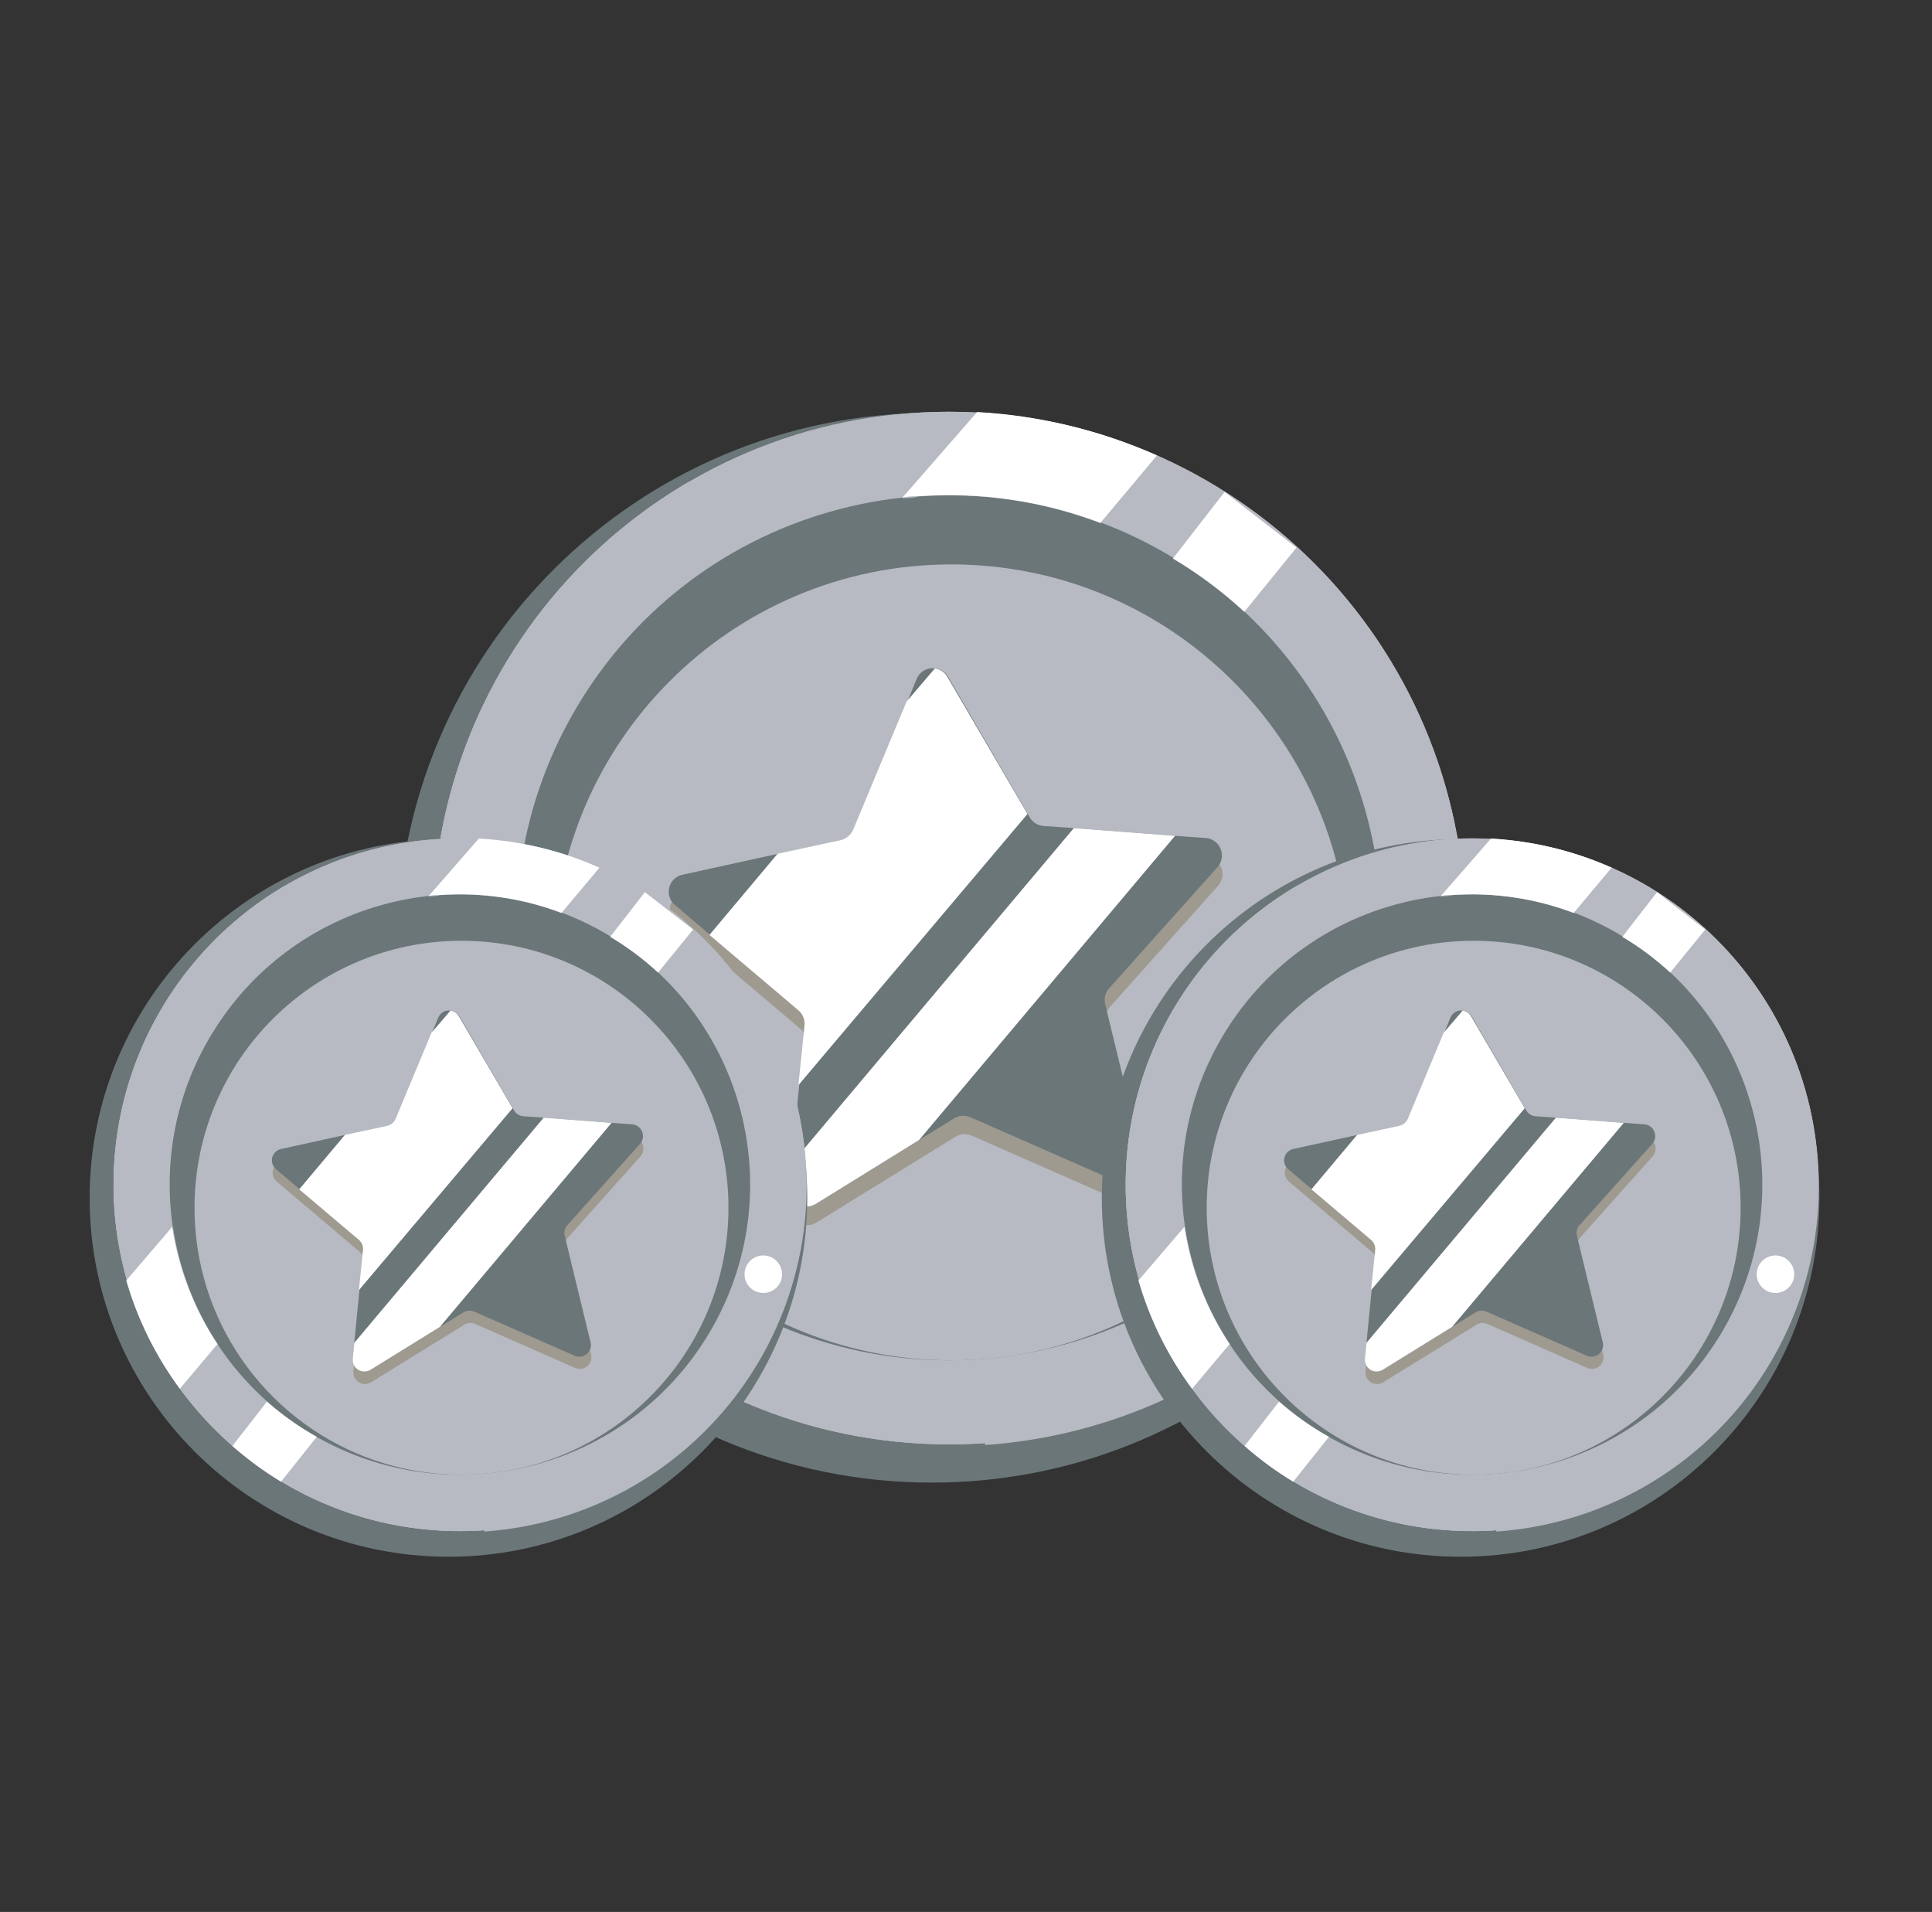 <svg width="192" height="190" viewBox="0 0 192 190" fill="none" xmlns="http://www.w3.org/2000/svg">
<rect x="0" y="0" width="192" height="190" fill="#333333" stroke="none"/>
<mask id="mask0_637_6287" style="mask-type:alpha" maskUnits="userSpaceOnUse" x="0" y="0" width="192" height="190">
<rect width="192" height="190" fill="#D9D9D9"/>
</mask>
<g mask="url(#mask0_637_6287)">
<path d="M92.605 147.332C121.961 147.332 145.758 123.535 145.758 94.179C145.758 64.823 121.961 41.026 92.605 41.026C63.249 41.026 39.452 64.823 39.452 94.179C39.452 123.535 63.249 147.332 92.605 147.332Z" fill="#6B7679"/>
<path d="M94.3 143.519C122.632 143.519 145.6 120.551 145.6 92.219C145.6 63.887 122.632 40.919 94.3 40.919C65.968 40.919 43 63.887 43 92.219C43 120.551 65.968 143.519 94.3 143.519Z" fill="#B7BAC2"/>
<path d="M94.3 143.519C122.632 143.519 145.6 120.551 145.6 92.219C145.6 63.887 122.632 40.919 94.3 40.919C65.968 40.919 43 63.887 43 92.219C43 120.551 65.968 143.519 94.3 143.519Z" fill="#B7BAC2"/>
<path d="M97.874 143.414C86.315 144.217 74.823 141.085 65.27 134.527C55.717 127.969 48.664 118.372 45.258 107.296C41.852 96.22 42.295 84.318 46.513 73.525C50.732 62.733 58.478 53.685 68.492 47.855V53.89H74.395V44.996C79.585 42.801 85.105 41.486 90.727 41.105C97.109 40.657 103.518 41.402 109.627 43.302V51.482H115.557V45.658C125.958 50.379 134.488 58.434 139.795 68.549C145.102 78.664 146.883 90.261 144.857 101.502C142.83 112.744 137.112 122.988 128.607 130.613C120.102 138.238 109.296 142.808 97.901 143.599L97.874 143.414Z" fill="#B7BAC2"/>
<path d="M130.844 114.833C143.351 94.653 137.131 68.154 116.951 55.647C96.771 43.139 70.272 49.359 57.765 69.54C45.257 89.72 51.477 116.218 71.658 128.726C91.838 141.233 118.336 135.013 130.844 114.833Z" fill="#6B7679"/>
<path d="M94.539 135.181C116.381 135.181 134.087 117.475 134.087 95.634C134.087 73.793 116.381 56.087 94.539 56.087C72.698 56.087 54.992 73.793 54.992 95.634C54.992 117.475 72.698 135.181 94.539 135.181Z" fill="#B7BAC2"/>
<path d="M94.247 69.085L102.4 83.061C102.538 83.308 102.738 83.514 102.978 83.663C103.219 83.811 103.494 83.895 103.776 83.908L119.897 85.126C120.217 85.154 120.524 85.271 120.782 85.463C121.041 85.654 121.242 85.914 121.362 86.212C121.482 86.511 121.518 86.837 121.465 87.154C121.412 87.472 121.272 87.768 121.061 88.011L110.288 100.082C110.103 100.292 109.971 100.544 109.902 100.815C109.833 101.086 109.829 101.37 109.891 101.644L113.729 117.367C113.808 117.681 113.797 118.012 113.696 118.32C113.596 118.628 113.411 118.901 113.162 119.109C112.913 119.316 112.611 119.449 112.289 119.492C111.968 119.535 111.641 119.487 111.347 119.352L96.55 112.841C96.29 112.731 96.007 112.685 95.726 112.708C95.445 112.731 95.173 112.822 94.935 112.973L81.17 121.47C80.896 121.648 80.577 121.745 80.251 121.748C79.924 121.752 79.603 121.662 79.325 121.49C79.048 121.318 78.825 121.07 78.683 120.776C78.541 120.482 78.485 120.153 78.523 119.829L80.138 103.735C80.162 103.453 80.119 103.17 80.013 102.908C79.908 102.646 79.742 102.412 79.529 102.226L67.194 91.77C66.942 91.564 66.753 91.291 66.65 90.983C66.547 90.674 66.534 90.343 66.611 90.027C66.689 89.711 66.854 89.424 67.089 89.198C67.323 88.973 67.616 88.818 67.935 88.752L83.817 85.311C84.092 85.252 84.349 85.127 84.566 84.948C84.782 84.768 84.952 84.538 85.061 84.279L91.176 69.296C91.306 69.009 91.511 68.762 91.771 68.581C92.03 68.401 92.333 68.294 92.648 68.273C92.963 68.251 93.278 68.315 93.559 68.458C93.841 68.601 94.078 68.818 94.247 69.085Z" fill="#9E9A90"/>
<path d="M111.241 117.526L96.418 111.014C96.158 110.904 95.875 110.859 95.594 110.882C95.313 110.905 95.041 110.996 94.803 111.146L91.335 113.29L81.065 119.643C80.787 119.813 80.468 119.901 80.142 119.898C79.817 119.896 79.5 119.803 79.225 119.63C78.95 119.456 78.728 119.21 78.586 118.918C78.443 118.625 78.385 118.299 78.418 117.976L78.656 115.646L79.423 107.838L80.032 101.882C80.056 101.604 80.014 101.324 79.908 101.067C79.802 100.809 79.636 100.58 79.423 100.399L70.582 92.908L67.088 89.943C66.836 89.738 66.648 89.465 66.545 89.156C66.442 88.848 66.428 88.516 66.506 88.201C66.583 87.885 66.749 87.597 66.983 87.372C67.217 87.146 67.511 86.991 67.829 86.926L77.359 84.835L83.632 83.485C83.908 83.419 84.165 83.288 84.381 83.104C84.598 82.92 84.767 82.688 84.876 82.426L90.171 69.72L91.097 67.47C91.243 67.107 91.51 66.807 91.853 66.618C92.195 66.43 92.592 66.366 92.976 66.438C93.234 66.466 93.481 66.556 93.697 66.698C93.913 66.841 94.093 67.033 94.221 67.258L102.162 80.917L102.321 81.208C102.462 81.455 102.661 81.663 102.901 81.815C103.14 81.967 103.414 82.059 103.697 82.082L106.768 82.293L116.826 83.061L119.818 83.273C120.143 83.298 120.455 83.413 120.719 83.606C120.982 83.8 121.186 84.063 121.307 84.366C121.428 84.669 121.462 85 121.405 85.322C121.347 85.643 121.201 85.942 120.982 86.184L110.209 98.229C110.023 98.443 109.891 98.7 109.827 98.977C109.762 99.254 109.766 99.542 109.838 99.817L113.65 115.514C113.739 115.833 113.735 116.172 113.636 116.488C113.538 116.805 113.351 117.086 113.096 117.299C112.842 117.511 112.531 117.646 112.202 117.686C111.873 117.726 111.539 117.671 111.241 117.526Z" fill="#6B7679"/>
<path d="M102.11 80.889L79.345 107.837L79.954 101.881C79.978 101.603 79.935 101.323 79.829 101.066C79.723 100.808 79.557 100.579 79.345 100.398L70.504 92.907L77.28 84.834L83.554 83.484C83.83 83.418 84.087 83.287 84.303 83.103C84.519 82.919 84.689 82.687 84.798 82.425L90.092 69.719L92.898 66.436C93.155 66.465 93.402 66.555 93.618 66.697C93.835 66.84 94.014 67.032 94.142 67.257L102.11 80.889Z" fill="white"/>
<path d="M116.774 83.06L91.336 113.29L81.065 119.643C80.787 119.812 80.468 119.9 80.143 119.898C79.818 119.895 79.5 119.802 79.225 119.629C78.95 119.455 78.729 119.209 78.586 118.917C78.444 118.624 78.385 118.298 78.418 117.975L78.656 115.646L106.715 82.293L116.774 83.06Z" fill="white"/>
<path d="M121.697 48.887L116.562 55.505C119.105 57.017 121.482 58.791 123.656 60.799L128.844 54.42L121.697 48.887Z" fill="white"/>
<path d="M73.098 129.57L67.803 136.214C65.25 134.668 62.841 132.896 60.603 130.92L65.712 124.355C67.982 126.351 70.458 128.099 73.098 129.57V129.57Z" fill="white"/>
<path d="M97.105 40.973L89.667 49.496C90.196 49.496 90.752 49.496 91.282 49.337C97.429 48.894 103.599 49.797 109.361 51.984L114.973 45.287C109.33 42.772 103.274 41.31 97.105 40.973V40.973ZM51.787 98.573L44.984 106.514C46.656 112.291 49.346 117.723 52.926 122.555L58.484 115.937C55.015 110.706 52.729 104.779 51.787 98.573V98.573Z" fill="#B7BAC2"/>
<path d="M114.974 45.261L109.362 51.958C103.6 49.771 97.43 48.867 91.283 49.311C90.753 49.311 90.197 49.311 89.668 49.47L97.106 40.946C103.275 41.284 109.331 42.746 114.974 45.261V45.261Z" fill="white"/>
<path d="M58.379 115.831L52.82 122.449C49.24 117.616 46.551 112.184 44.879 106.408L51.682 98.466C52.623 104.673 54.909 110.599 58.379 115.831V115.831Z" fill="white"/>
<path d="M139.247 108.261C140.782 108.261 142.027 107.017 142.027 105.482C142.027 103.947 140.782 102.702 139.247 102.702C137.712 102.702 136.468 103.947 136.468 105.482C136.468 107.017 137.712 108.261 139.247 108.261Z" fill="white"/>
<path d="M44.567 154.701C64.261 154.701 80.226 138.736 80.226 119.042C80.226 99.349 64.261 83.384 44.567 83.384C24.873 83.384 8.908 99.349 8.908 119.042C8.908 138.736 24.873 154.701 44.567 154.701Z" fill="#6B7679"/>
<path d="M45.702 152.145C64.709 152.145 80.117 136.736 80.117 117.729C80.117 98.722 64.709 83.314 45.702 83.314C26.695 83.314 11.286 98.722 11.286 117.729C11.286 136.736 26.695 152.145 45.702 152.145Z" fill="#B7BAC2"/>
<path d="M45.702 152.145C64.709 152.145 80.117 136.736 80.117 117.729C80.117 98.722 64.709 83.314 45.702 83.314C26.695 83.314 11.286 98.722 11.286 117.729C11.286 136.736 26.695 152.145 45.702 152.145Z" fill="#B7BAC2"/>
<path d="M48.1 152.073C40.345 152.612 32.636 150.511 26.227 146.111C19.818 141.712 15.086 135.273 12.802 127.843C10.517 120.412 10.814 112.427 13.644 105.187C16.474 97.947 21.671 91.877 28.389 87.966V92.015H32.349V86.048C35.831 84.575 39.534 83.693 43.306 83.437C47.587 83.137 51.887 83.636 55.985 84.911V90.399H59.963V86.492C66.941 89.659 72.663 95.063 76.224 101.849C79.784 108.635 80.979 116.414 79.619 123.956C78.26 131.497 74.424 138.37 68.718 143.485C63.012 148.601 55.763 151.667 48.118 152.198L48.1 152.073Z" fill="#B7BAC2"/>
<path d="M70.219 132.899C78.61 119.361 74.437 101.584 60.899 93.193C47.361 84.803 29.584 88.975 21.193 102.514C12.802 116.052 16.975 133.829 30.513 142.22C44.051 150.61 61.828 146.438 70.219 132.899Z" fill="#6B7679"/>
<path d="M45.863 146.55C60.516 146.55 72.394 134.672 72.394 120.019C72.394 105.367 60.516 93.488 45.863 93.488C31.21 93.488 19.332 105.367 19.332 120.019C19.332 134.672 31.21 146.55 45.863 146.55Z" fill="#B7BAC2"/>
<path d="M45.668 102.208L51.137 111.584C51.23 111.749 51.364 111.888 51.526 111.988C51.687 112.087 51.871 112.144 52.061 112.152L62.876 112.969C63.091 112.988 63.296 113.067 63.47 113.195C63.643 113.324 63.778 113.498 63.859 113.698C63.939 113.898 63.963 114.117 63.928 114.33C63.892 114.543 63.798 114.742 63.657 114.905L56.429 123.003C56.305 123.144 56.217 123.312 56.17 123.495C56.124 123.677 56.121 123.867 56.163 124.05L58.738 134.599C58.791 134.81 58.783 135.031 58.716 135.238C58.649 135.445 58.524 135.628 58.357 135.767C58.19 135.906 57.987 135.996 57.772 136.024C57.557 136.053 57.337 136.021 57.14 135.931L47.213 131.562C47.038 131.488 46.849 131.458 46.66 131.473C46.471 131.489 46.289 131.55 46.13 131.651L36.895 137.351C36.711 137.471 36.498 137.536 36.278 137.538C36.059 137.54 35.844 137.48 35.658 137.365C35.471 137.249 35.322 137.083 35.227 136.886C35.131 136.688 35.094 136.468 35.119 136.25L36.203 125.453C36.219 125.264 36.19 125.074 36.119 124.898C36.048 124.723 35.937 124.566 35.794 124.441L27.519 117.427C27.35 117.288 27.223 117.105 27.154 116.898C27.085 116.692 27.076 116.469 27.128 116.257C27.18 116.045 27.291 115.853 27.448 115.701C27.605 115.55 27.802 115.446 28.016 115.402L38.671 113.094C38.856 113.054 39.028 112.97 39.173 112.85C39.319 112.729 39.433 112.575 39.506 112.401L43.608 102.35C43.695 102.157 43.833 101.991 44.007 101.87C44.181 101.749 44.384 101.678 44.595 101.663C44.807 101.648 45.018 101.691 45.207 101.787C45.396 101.883 45.555 102.028 45.668 102.208Z" fill="#9E9A90"/>
<path d="M57.066 134.706L47.122 130.337C46.947 130.263 46.758 130.233 46.569 130.248C46.38 130.264 46.198 130.325 46.038 130.426L43.712 131.864L36.822 136.126C36.636 136.24 36.421 136.299 36.203 136.297C35.985 136.296 35.772 136.233 35.587 136.117C35.403 136.001 35.255 135.835 35.159 135.639C35.063 135.443 35.024 135.224 35.046 135.007L35.206 133.445L35.721 128.206L36.129 124.21C36.145 124.024 36.117 123.837 36.046 123.664C35.975 123.491 35.863 123.337 35.721 123.216L29.79 118.19L27.445 116.201C27.276 116.063 27.15 115.88 27.081 115.673C27.012 115.466 27.003 115.244 27.055 115.032C27.107 114.82 27.218 114.627 27.375 114.476C27.532 114.325 27.729 114.221 27.943 114.177L34.336 112.774L38.544 111.868C38.73 111.824 38.902 111.737 39.047 111.613C39.192 111.49 39.306 111.334 39.379 111.158L42.931 102.634L43.552 101.125C43.65 100.881 43.829 100.68 44.059 100.553C44.289 100.427 44.555 100.384 44.813 100.432C44.986 100.451 45.151 100.511 45.297 100.607C45.442 100.703 45.562 100.831 45.648 100.983L50.975 110.146L51.082 110.341C51.176 110.507 51.31 110.646 51.471 110.748C51.632 110.851 51.815 110.912 52.005 110.927L54.065 111.069L60.813 111.584L62.82 111.726C63.038 111.743 63.248 111.821 63.424 111.95C63.601 112.08 63.738 112.256 63.819 112.46C63.9 112.663 63.923 112.885 63.885 113.101C63.846 113.316 63.748 113.517 63.601 113.68L56.374 121.76C56.249 121.904 56.161 122.076 56.117 122.262C56.074 122.447 56.077 122.641 56.125 122.825L58.682 133.356C58.742 133.57 58.739 133.797 58.673 134.01C58.607 134.222 58.481 134.411 58.311 134.553C58.14 134.696 57.932 134.786 57.711 134.813C57.49 134.84 57.266 134.803 57.066 134.706Z" fill="#6B7679"/>
<path d="M50.941 110.128L35.669 128.206L36.077 124.21C36.093 124.024 36.065 123.837 35.993 123.664C35.922 123.491 35.811 123.337 35.669 123.216L29.737 118.19L34.283 112.774L38.492 111.868C38.677 111.824 38.85 111.737 38.995 111.613C39.14 111.49 39.254 111.334 39.327 111.158L42.878 102.634L44.761 100.432C44.934 100.452 45.099 100.511 45.244 100.607C45.389 100.703 45.51 100.832 45.596 100.983L50.941 110.128Z" fill="white"/>
<path d="M60.778 111.584L43.712 131.864L36.822 136.126C36.636 136.24 36.421 136.299 36.203 136.297C35.985 136.296 35.772 136.233 35.587 136.117C35.403 136.001 35.254 135.835 35.159 135.639C35.063 135.443 35.024 135.225 35.046 135.008L35.206 133.445L54.03 111.069L60.778 111.584Z" fill="white"/>
<path d="M64.084 88.658L60.639 93.098C62.345 94.112 63.94 95.303 65.398 96.649L68.879 92.37L64.084 88.658Z" fill="white"/>
<path d="M31.478 142.786L27.926 147.244C26.213 146.206 24.597 145.018 23.096 143.692L26.523 139.288C28.046 140.627 29.707 141.799 31.478 142.786V142.786Z" fill="white"/>
<path d="M47.586 83.349L42.596 89.067C42.951 89.067 43.324 89.067 43.679 88.961C47.803 88.663 51.943 89.269 55.808 90.737L59.573 86.244C55.787 84.556 51.725 83.575 47.586 83.349V83.349ZM17.184 121.991L12.62 127.319C13.742 131.194 15.546 134.838 17.948 138.08L21.677 133.641C19.349 130.131 17.816 126.155 17.184 121.991V121.991Z" fill="#B7BAC2"/>
<path d="M59.572 86.225L55.807 90.718C51.941 89.251 47.802 88.645 43.678 88.942C43.323 88.942 42.95 88.942 42.595 89.049L47.585 83.331C51.723 83.557 55.786 84.538 59.572 86.225V86.225Z" fill="white"/>
<path d="M21.604 133.569L17.874 138.009C15.473 134.767 13.668 131.123 12.547 127.247L17.111 121.92C17.742 126.084 19.276 130.06 21.604 133.569V133.569Z" fill="white"/>
<path d="M75.857 128.49C76.886 128.49 77.721 127.655 77.721 126.625C77.721 125.596 76.886 124.761 75.857 124.761C74.827 124.761 73.992 125.596 73.992 126.625C73.992 127.655 74.827 128.49 75.857 128.49Z" fill="white"/>
<path d="M145.155 154.702C164.848 154.702 180.813 138.737 180.813 119.043C180.813 99.349 164.848 83.384 145.155 83.384C125.461 83.384 109.496 99.349 109.496 119.043C109.496 138.737 125.461 154.702 145.155 154.702Z" fill="#6B7679"/>
<path d="M146.29 152.145C165.297 152.145 180.705 136.736 180.705 117.729C180.705 98.722 165.297 83.314 146.29 83.314C127.282 83.314 111.874 98.722 111.874 117.729C111.874 136.736 127.282 152.145 146.29 152.145Z" fill="#B7BAC2"/>
<path d="M146.29 152.145C165.297 152.145 180.705 136.736 180.705 117.729C180.705 98.722 165.297 83.314 146.29 83.314C127.282 83.314 111.874 98.722 111.874 117.729C111.874 136.736 127.282 152.145 146.29 152.145Z" fill="#B7BAC2"/>
<path d="M148.688 152.073C140.933 152.612 133.224 150.511 126.815 146.111C120.406 141.712 115.675 135.273 113.39 127.843C111.105 120.412 111.402 112.427 114.232 105.187C117.062 97.947 122.259 91.877 128.977 87.966V92.015H132.937V86.048C136.419 84.575 140.122 83.693 143.894 83.437C148.175 83.137 152.475 83.636 156.573 84.911V90.399H160.551V86.492C167.529 89.659 173.251 95.063 176.812 101.849C180.372 108.635 181.567 116.414 180.207 123.956C178.848 131.497 175.012 138.37 169.306 143.485C163.6 148.601 156.351 151.667 148.706 152.198L148.688 152.073Z" fill="#B7BAC2"/>
<path d="M170.807 132.899C179.198 119.361 175.025 101.584 161.487 93.193C147.949 84.803 130.172 88.975 121.781 102.514C113.39 116.052 117.563 133.829 131.101 142.22C144.639 150.61 162.416 146.438 170.807 132.899Z" fill="#6B7679"/>
<path d="M146.451 146.55C161.103 146.55 172.982 134.672 172.982 120.019C172.982 105.367 161.103 93.488 146.451 93.488C131.798 93.488 119.92 105.367 119.92 120.019C119.92 134.672 131.798 146.55 146.451 146.55Z" fill="#B7BAC2"/>
<path d="M146.256 102.208L151.725 111.585C151.818 111.75 151.952 111.889 152.113 111.988C152.275 112.087 152.459 112.144 152.649 112.153L163.463 112.97C163.679 112.989 163.884 113.067 164.058 113.196C164.231 113.324 164.366 113.498 164.446 113.698C164.527 113.899 164.551 114.117 164.516 114.33C164.48 114.543 164.386 114.742 164.245 114.905L157.017 123.003C156.893 123.144 156.804 123.313 156.758 123.495C156.712 123.677 156.709 123.868 156.751 124.051L159.326 134.599C159.379 134.81 159.371 135.032 159.304 135.238C159.237 135.445 159.112 135.628 158.945 135.768C158.778 135.907 158.575 135.996 158.36 136.025C158.145 136.054 157.925 136.021 157.728 135.931L147.801 131.563C147.626 131.489 147.437 131.458 147.248 131.474C147.059 131.489 146.877 131.55 146.717 131.651L137.483 137.352C137.299 137.471 137.085 137.536 136.866 137.538C136.647 137.541 136.432 137.481 136.246 137.365C136.059 137.25 135.91 137.084 135.814 136.886C135.719 136.689 135.682 136.469 135.707 136.251L136.79 125.454C136.807 125.265 136.778 125.075 136.707 124.899C136.636 124.723 136.525 124.566 136.382 124.442L128.107 117.427C127.938 117.289 127.811 117.106 127.742 116.899C127.673 116.692 127.664 116.47 127.716 116.258C127.768 116.046 127.879 115.853 128.036 115.702C128.193 115.55 128.39 115.447 128.604 115.403L139.259 113.094C139.443 113.054 139.616 112.971 139.761 112.85C139.906 112.729 140.02 112.576 140.094 112.401L144.196 102.35C144.283 102.157 144.421 101.991 144.595 101.87C144.768 101.75 144.972 101.678 145.183 101.663C145.395 101.649 145.606 101.692 145.795 101.788C145.983 101.884 146.143 102.029 146.256 102.208Z" fill="#9E9A90"/>
<path d="M157.657 134.706L147.713 130.337C147.538 130.263 147.349 130.233 147.16 130.248C146.971 130.264 146.789 130.325 146.629 130.426L144.303 131.864L137.413 136.126C137.226 136.24 137.012 136.299 136.794 136.297C136.576 136.296 136.363 136.233 136.178 136.117C135.994 136.001 135.845 135.835 135.75 135.639C135.654 135.443 135.615 135.224 135.637 135.007L135.797 133.445L136.312 128.206L136.72 124.21C136.736 124.024 136.708 123.837 136.637 123.664C136.566 123.491 136.454 123.337 136.312 123.216L130.38 118.19L128.036 116.201C127.867 116.063 127.741 115.88 127.672 115.673C127.603 115.466 127.594 115.244 127.646 115.032C127.698 114.82 127.809 114.627 127.966 114.476C128.123 114.325 128.32 114.221 128.534 114.177L134.927 112.774L139.135 111.868C139.321 111.824 139.493 111.737 139.638 111.613C139.783 111.49 139.897 111.334 139.97 111.158L143.522 102.634L144.143 101.125C144.241 100.881 144.42 100.68 144.65 100.553C144.88 100.427 145.146 100.384 145.404 100.432C145.577 100.451 145.742 100.511 145.887 100.607C146.032 100.703 146.153 100.831 146.239 100.983L151.566 110.146L151.673 110.341C151.767 110.507 151.901 110.646 152.062 110.748C152.223 110.851 152.406 110.912 152.596 110.927L154.656 111.069L161.404 111.584L163.411 111.726C163.629 111.743 163.839 111.821 164.015 111.95C164.192 112.08 164.329 112.256 164.41 112.46C164.491 112.663 164.514 112.885 164.476 113.101C164.437 113.316 164.339 113.517 164.192 113.68L156.965 121.76C156.84 121.904 156.752 122.076 156.708 122.262C156.665 122.447 156.668 122.641 156.716 122.825L159.273 133.356C159.333 133.57 159.33 133.797 159.264 134.01C159.198 134.222 159.072 134.411 158.902 134.553C158.731 134.696 158.523 134.786 158.302 134.813C158.081 134.84 157.857 134.803 157.657 134.706Z" fill="#6B7679"/>
<path d="M151.53 110.128L136.257 128.206L136.666 124.21C136.682 124.024 136.653 123.837 136.582 123.664C136.511 123.491 136.4 123.337 136.257 123.216L130.326 118.19L134.872 112.774L139.081 111.868C139.266 111.824 139.438 111.737 139.584 111.613C139.729 111.49 139.842 111.334 139.916 111.158L143.467 102.634L145.35 100.432C145.522 100.452 145.688 100.511 145.833 100.607C145.978 100.703 146.099 100.832 146.184 100.983L151.53 110.128Z" fill="white"/>
<path d="M161.369 111.584L144.303 131.864L137.413 136.126C137.227 136.239 137.012 136.299 136.794 136.297C136.576 136.295 136.363 136.233 136.178 136.117C135.994 136 135.845 135.835 135.75 135.639C135.654 135.443 135.615 135.224 135.637 135.007L135.797 133.444L154.621 111.069L161.369 111.584Z" fill="white"/>
<path d="M164.672 88.658L161.227 93.098C162.933 94.112 164.528 95.303 165.986 96.649L169.466 92.37L164.672 88.658Z" fill="white"/>
<path d="M132.066 142.786L128.514 147.244C126.801 146.206 125.185 145.018 123.684 143.692L127.111 139.288C128.634 140.627 130.295 141.799 132.066 142.786V142.786Z" fill="white"/>
<path d="M148.174 83.349L143.184 89.067C143.539 89.067 143.912 89.067 144.268 88.961C148.392 88.663 152.531 89.269 156.396 90.737L160.161 86.244C156.375 84.556 152.313 83.575 148.174 83.349V83.349ZM117.772 121.991L113.208 127.319C114.33 131.194 116.134 134.838 118.536 138.08L122.265 133.641C119.937 130.131 118.404 126.155 117.772 121.991V121.991Z" fill="#B7BAC2"/>
<path d="M160.16 86.225L156.395 90.718C152.529 89.251 148.39 88.645 144.266 88.942C143.911 88.942 143.538 88.942 143.183 89.049L148.173 83.331C152.311 83.557 156.374 84.538 160.16 86.225V86.225Z" fill="white"/>
<path d="M122.192 133.569L118.463 138.009C116.062 134.767 114.257 131.123 113.136 127.247L117.7 121.92C118.331 126.084 119.865 130.06 122.192 133.569V133.569Z" fill="white"/>
<path d="M176.445 128.49C177.475 128.49 178.309 127.655 178.309 126.625C178.309 125.596 177.475 124.761 176.445 124.761C175.415 124.761 174.58 125.596 174.58 126.625C174.58 127.655 175.415 128.49 176.445 128.49Z" fill="white"/>
</g>
</svg>

